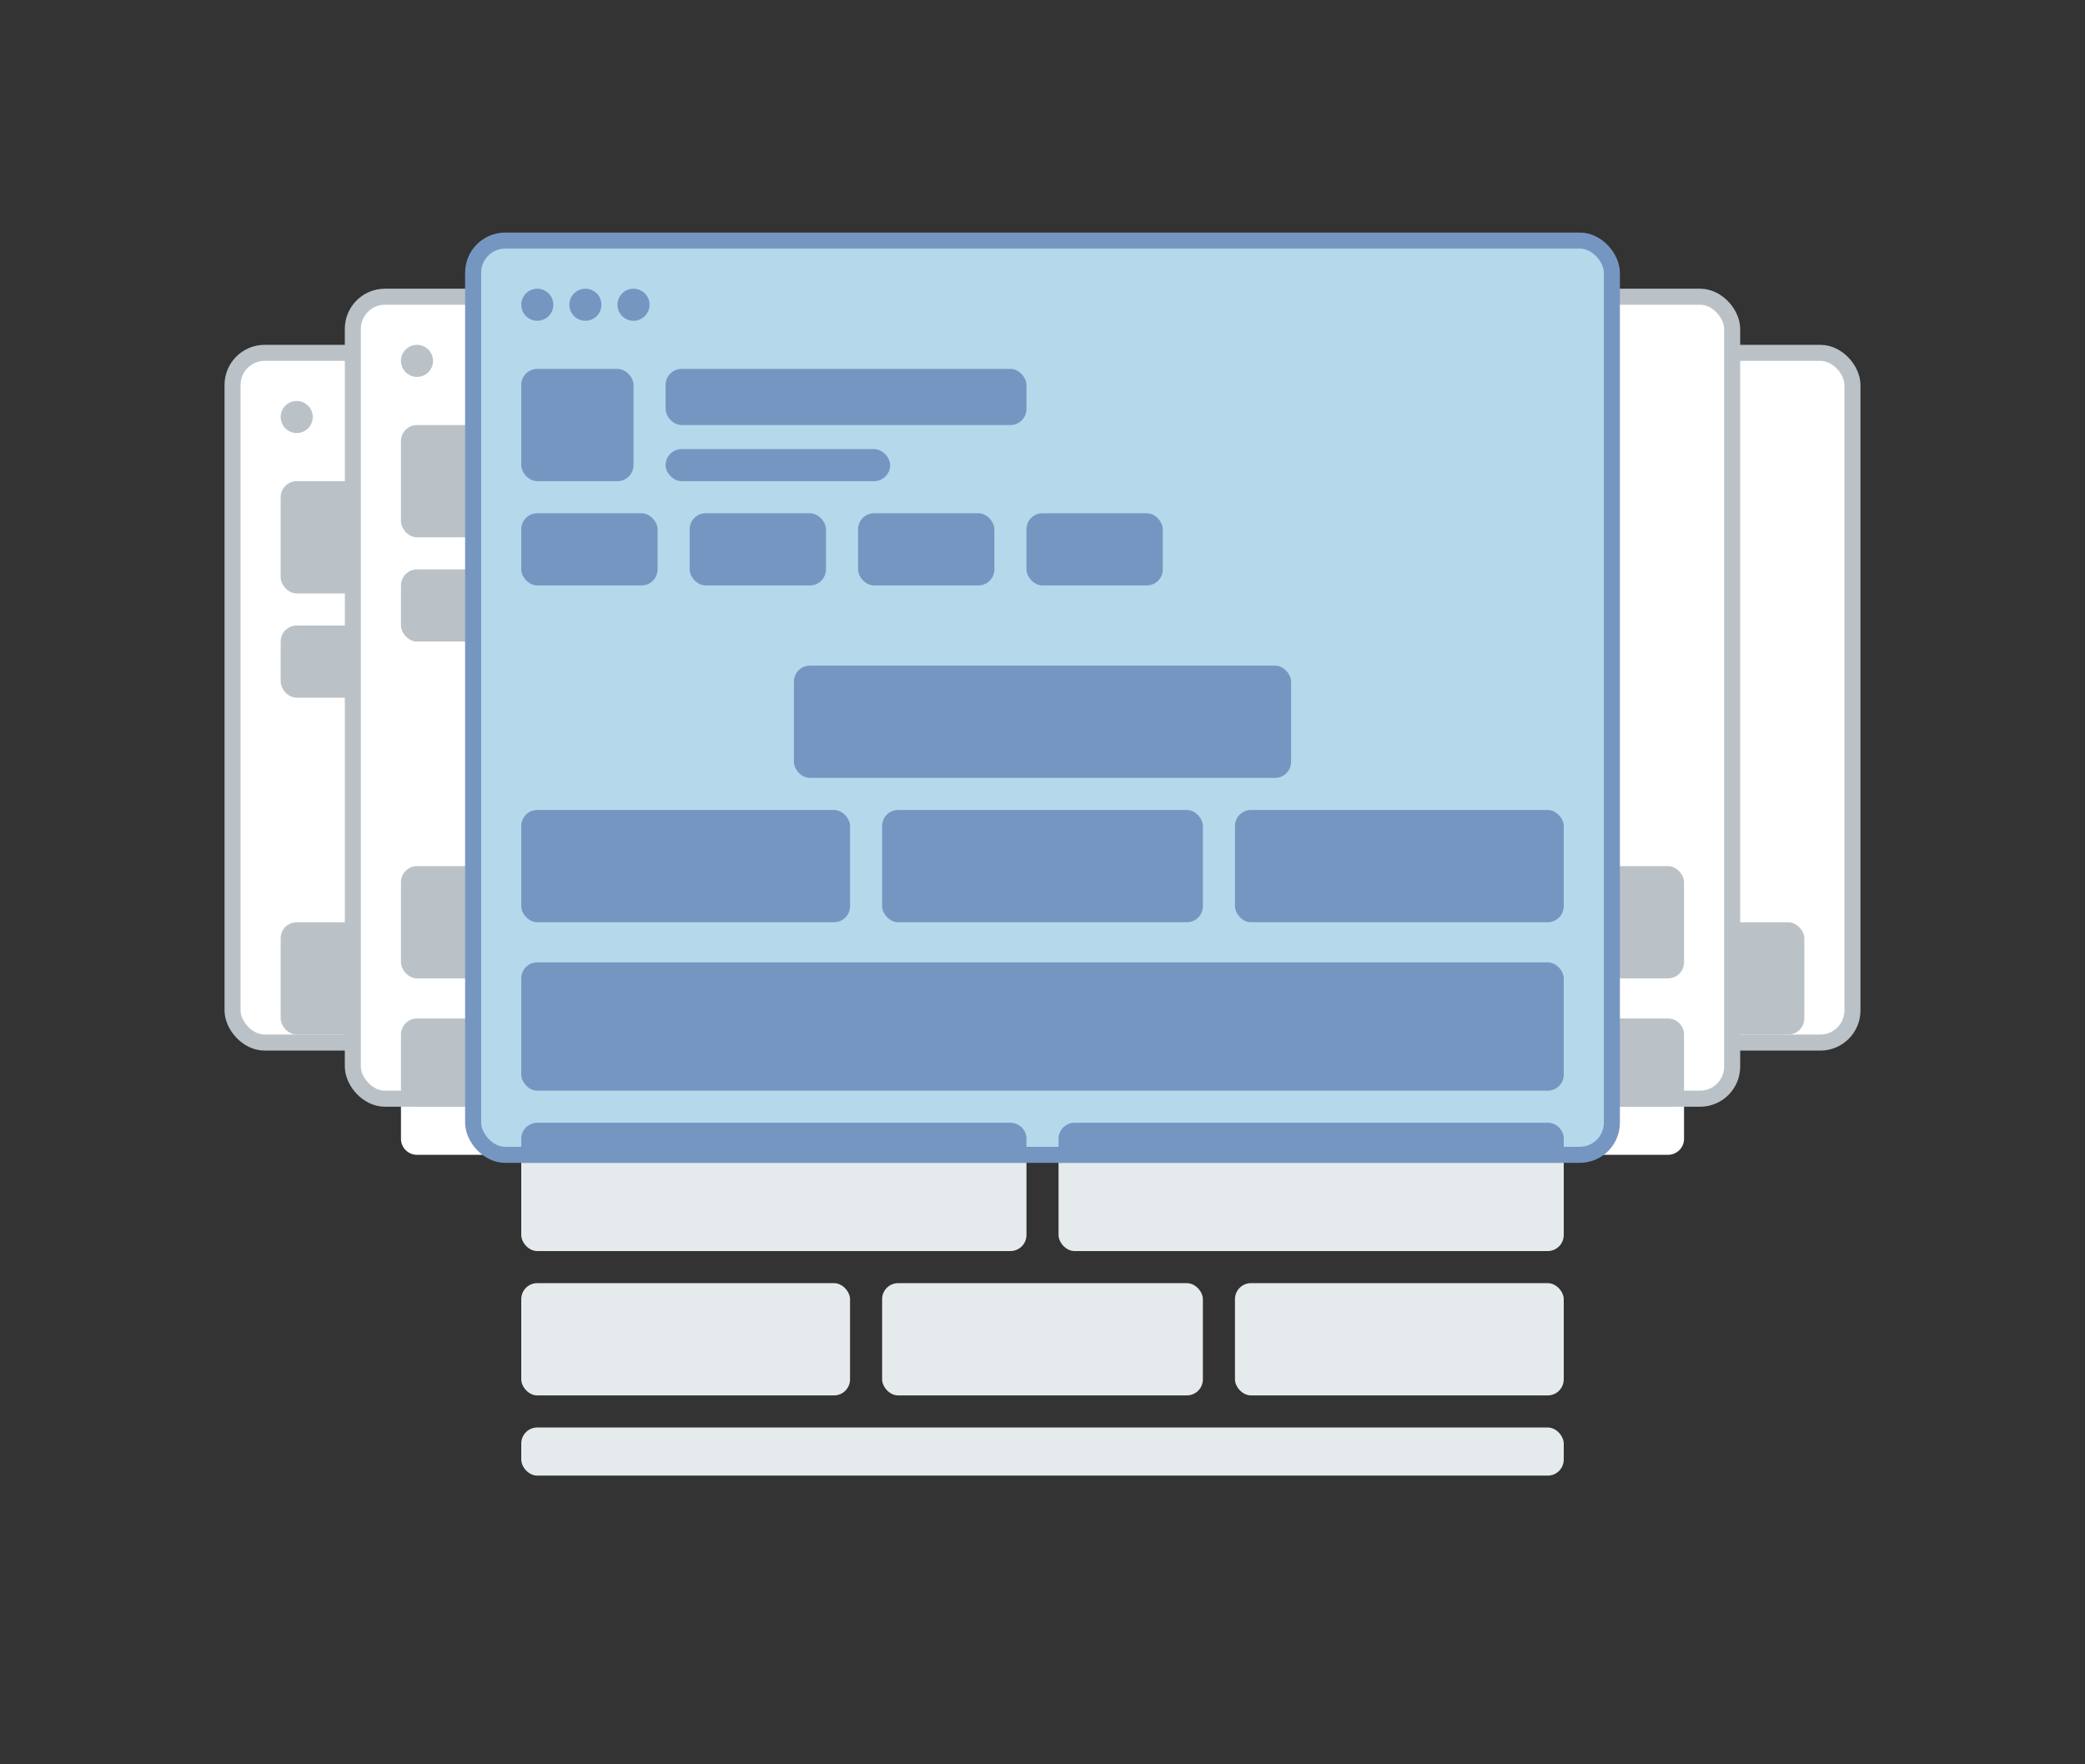 <?xml version="1.0" encoding="UTF-8"?>
<svg width="260px" height="220px" viewBox="0 0 260 220" version="1.1" xmlns="http://www.w3.org/2000/svg" xmlns:xlink="http://www.w3.org/1999/xlink">
    <rect x="0" y="0" width="260" height="220" fill="#333333" stroke="none"/>
    <!-- Generator: Sketch 43.1 (39012) - http://www.bohemiancoding.com/sketch -->
    <title>feature-automation</title>
    <desc>Created with Sketch.</desc>
    <defs></defs>
    <g id="Page-1" stroke="none" stroke-width="1" fill="none" fill-rule="evenodd">
        <g id="Group-2" transform="translate(29, 10)">
            <g id="Group-8" transform="translate(1, 0)" fill="#E5EAED">
                <rect id="Rectangle-2-Copy-17" x="35" y="168" width="130" height="6" rx="2"></rect>
            </g>
            <path d="M21,124.992 C21,123.892 21.9,123 23.003,123 L148.997,123 C150.103,123 151,123.9 151,124.992 L151,132.008 C151,133.108 150.1,134 148.997,134 L23.003,134 C21.897,134 21,133.1 21,132.008 L21,124.992 Z" id="Rectangle-2-Copy-16" fill="#FFFFFF"></path>
            <path d="M51,124.992 C51,123.892 51.9,123 53.003,123 L178.997,123 C180.103,123 181,123.9 181,124.992 L181,132.008 C181,133.108 180.1,134 178.997,134 L53.003,134 C51.897,134 51,133.1 51,132.008 L51,124.992 Z" id="Rectangle-2-Copy-11" fill="#FFFFFF"></path>
            <rect id="Rectangle-2-Copy-15" fill="#E5EAED" x="36" y="130" width="63" height="16" rx="2"></rect>
            <rect id="Rectangle-2-Copy-14" fill="#E5EAED" x="103" y="130" width="63" height="16" rx="2"></rect>
            <rect id="Rectangle-Copy-2" stroke="#BBC2C7" stroke-width="2" fill="#FFFFFF" x="0" y="34" width="142" height="86" rx="4"></rect>
            <g id="Group-7" transform="translate(6, 40)" fill="#BBC2C7">
                <circle id="Oval" cx="2" cy="2" r="2"></circle>
                <rect id="Rectangle-2" x="0" y="10" width="14" height="14" rx="2"></rect>
                <rect id="Rectangle-2-Copy-3" x="0" y="28" width="17" height="9" rx="2"></rect>
                <rect id="Rectangle-2-Copy-8" x="0" y="65" width="41" height="14" rx="2"></rect>
            </g>
            <rect id="Rectangle-Copy-4" stroke="#BBC2C7" stroke-width="2" fill="#FFFFFF" x="60" y="34" width="142" height="86" rx="4"></rect>
            <rect id="Rectangle-2-Copy-9" fill="#BBC2C7" x="155" y="105" width="41" height="14" rx="2"></rect>
            <rect id="Rectangle-Copy" stroke="#BBC2C7" stroke-width="2" fill="#FFFFFF" x="15" y="27" width="142" height="100" rx="4"></rect>
            <g id="Group-7" transform="translate(21, 33)" fill="#BBC2C7">
                <circle id="Oval" cx="2" cy="2" r="2"></circle>
                <rect id="Rectangle-2" x="0" y="10" width="14" height="14" rx="2"></rect>
                <rect id="Rectangle-2-Copy-3" x="0" y="28" width="17" height="9" rx="2"></rect>
                <rect id="Rectangle-2-Copy-8" x="0" y="65" width="41" height="14" rx="2"></rect>
                <path d="M0,85.992 C0,84.892 0.9,84 2.003,84 L127.997,84 C129.103,84 130,84.9 130,85.992 L130,93.008 C130,94.108 129.1,95 127.997,95 L2.003,95 C0.897,95 0,94.1 0,93.008 L0,85.992 Z" id="Rectangle-2-Copy-11"></path>
            </g>
            <rect id="Rectangle-Copy-3" stroke="#BBC2C7" stroke-width="2" fill="#FFFFFF" x="45" y="27" width="142" height="100" rx="4"></rect>
            <rect id="Rectangle-2-Copy-9" fill="#BBC2C7" x="140" y="98" width="41" height="14" rx="2"></rect>
            <path d="M51,118.992 C51,117.892 51.9,117 53.003,117 L178.997,117 C180.103,117 181,117.9 181,118.992 L181,126.008 C181,127.108 180.1,128 178.997,128 L53.003,128 C51.897,128 51,127.1 51,126.008 L51,118.992 Z" id="Rectangle-2-Copy-11" fill="#BBC2C7"></path>
            <rect id="Rectangle" stroke="#7696C2" stroke-width="2" fill="#B5D8EB" x="30" y="20" width="142" height="114" rx="4"></rect>
            <circle id="Oval" fill="#7696C2" cx="38" cy="28" r="2"></circle>
            <circle id="Oval-Copy-3" fill="#7696C2" cx="44" cy="28" r="2"></circle>
            <circle id="Oval-Copy-4" fill="#7696C2" cx="50" cy="28" r="2"></circle>
            <rect id="Rectangle-2" fill="#7696C2" x="36" y="36" width="14" height="14" rx="2"></rect>
            <rect id="Rectangle-2-Copy" fill="#7696C2" x="54" y="36" width="45" height="7" rx="2"></rect>
            <rect id="Rectangle-2-Copy-2" fill="#7696C2" x="54" y="46" width="28" height="4" rx="2"></rect>
            <rect id="Rectangle-2-Copy-3" fill="#7696C2" x="36" y="54" width="17" height="9" rx="2"></rect>
            <rect id="Rectangle-2-Copy-4" fill="#7696C2" x="57" y="54" width="17" height="9" rx="2"></rect>
            <rect id="Rectangle-2-Copy-5" fill="#7696C2" x="78" y="54" width="17" height="9" rx="2"></rect>
            <rect id="Rectangle-2-Copy-6" fill="#7696C2" x="99" y="54" width="17" height="9" rx="2"></rect>
            <rect id="Rectangle-2-Copy-7" fill="#7696C2" x="70" y="73" width="62" height="14" rx="2"></rect>
            <rect id="Rectangle-2-Copy-8" fill="#7696C2" x="36" y="91" width="41" height="14" rx="2"></rect>
            <rect id="Rectangle-2-Copy-10" fill="#7696C2" x="81" y="91" width="40" height="14" rx="2"></rect>
            <rect id="Rectangle-2-Copy-9" fill="#7696C2" x="125" y="91" width="41" height="14" rx="2"></rect>
            <rect id="Rectangle-2-Copy-11" fill="#7696C2" x="36" y="110" width="130" height="16" rx="2"></rect>
            <path d="M36,132.005 C36,130.898 36.891,130 38.007,130 L96.993,130 C98.101,130 99,130.894 99,132.005 L99,135 L36,135 L36,132.005 Z" id="Rectangle-2-Copy-12" fill="#7696C2"></path>
            <path d="M103,132.005 C103,130.898 103.891,130 105.007,130 L163.993,130 C165.101,130 166,130.894 166,132.005 L166,135 L103,135 L103,132.005 Z" id="Rectangle-2-Copy-13" fill="#7696C2"></path>
            <rect id="Rectangle-2-Copy-8" fill="#E5EAED" x="36" y="150" width="41" height="14" rx="2"></rect>
            <rect id="Rectangle-2-Copy-10" fill="#E5EAED" x="81" y="150" width="40" height="14" rx="2"></rect>
            <rect id="Rectangle-2-Copy-9" fill="#E5EAED" x="125" y="150" width="41" height="14" rx="2"></rect>
        </g>
    </g>
</svg>